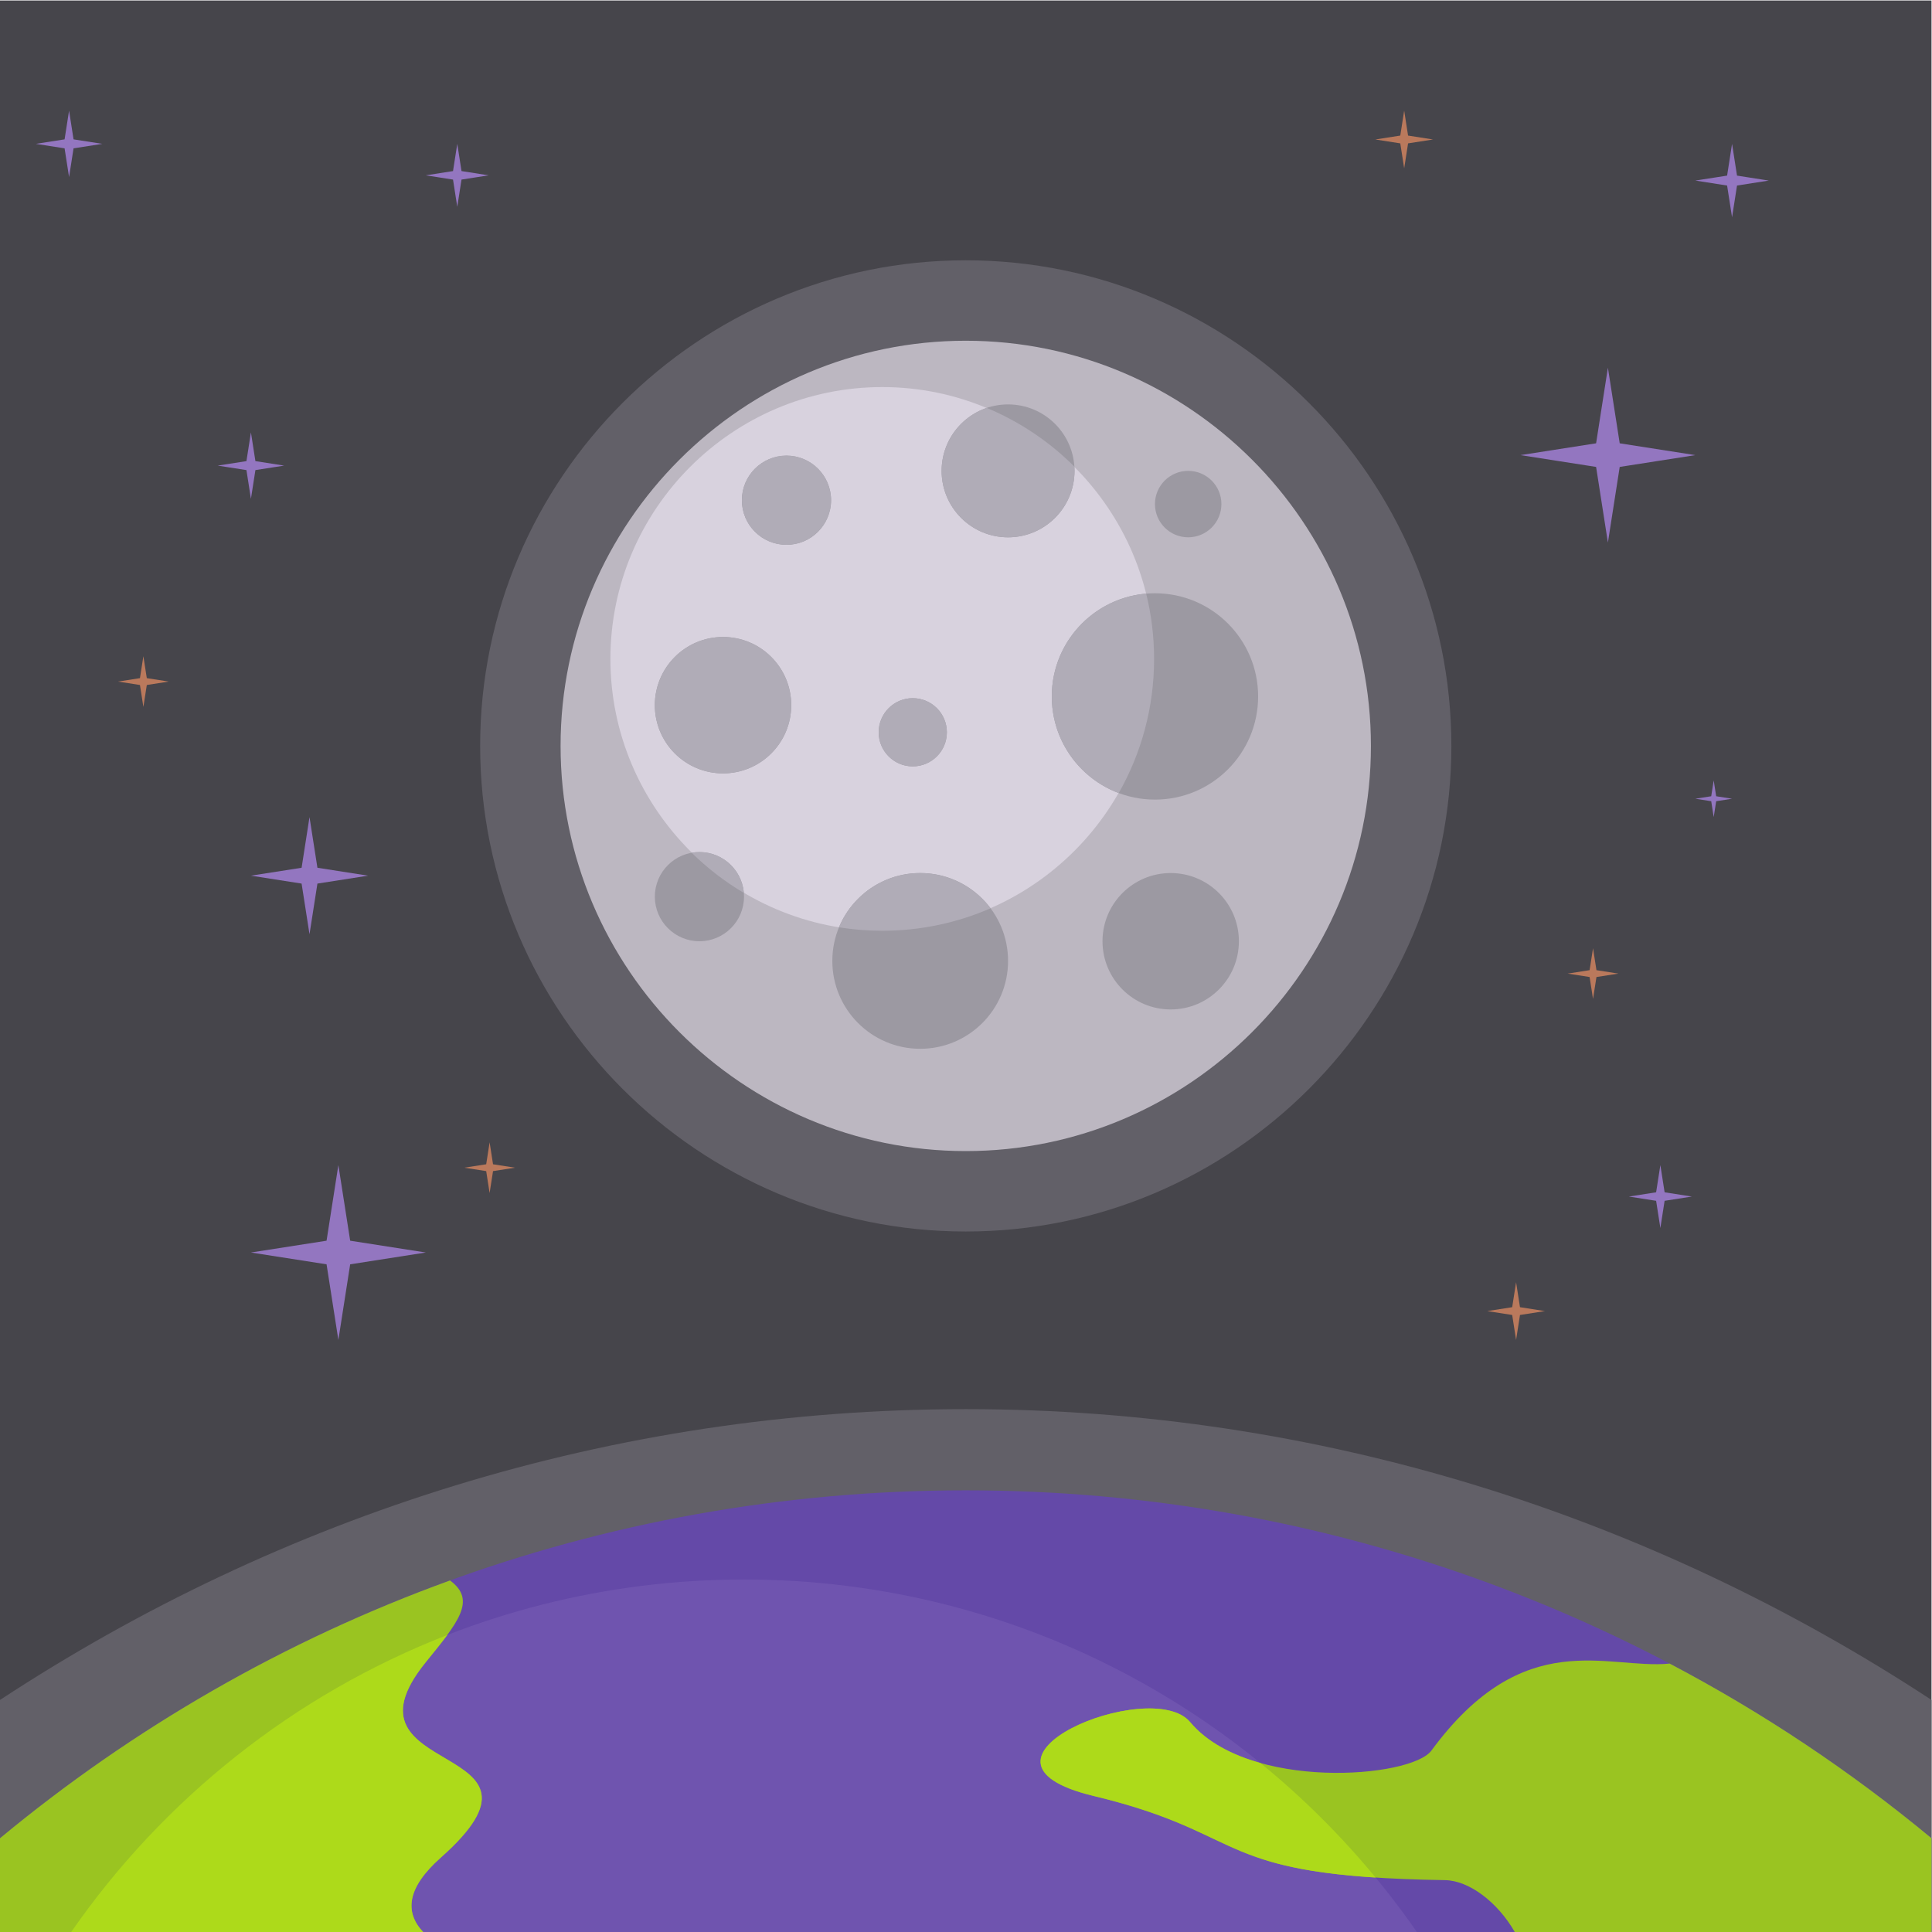 <?xml version="1.0" encoding="UTF-8" standalone="no"?>
<!-- Created with Inkscape (http://www.inkscape.org/) -->

<svg
   version="1.1"
   id="svg2"
   xml:space="preserve"
   width="666.187"
   height="666.187"
   viewBox="0 0 666.187 666.187"
   xmlns="http://www.w3.org/2000/svg"
   xmlns:svg="http://www.w3.org/2000/svg"><defs
     id="defs6" /><g
     id="g8"
     transform="matrix(1.333,0,0,-1.333,0,666.187)"><g
       id="g1034"><path
         d="M 0,0 H 499.637 V 499.638 H 0 V 0"
         style="fill:#46454b;fill-opacity:1;fill-rule:evenodd;stroke:none;stroke-width:0.1"
         id="path12" /><path
         d="m 249.82,181.2 c 69.186,0 125.616,56.427 125.616,125.615 0,69.187 -56.43,125.616 -125.616,125.616 -69.189,0 -125.616,-56.429 -125.616,-125.616 0,-69.188 56.427,-125.615 125.616,-125.615"
         style="fill:#626068;fill-opacity:1;fill-rule:evenodd;stroke:none;stroke-width:0.1"
         id="path14" /><path
         d="M 499.637,60.027 V 0 H 0 v 60.027 c 72.676,47.702 158.232,75.225 249.82,75.225 91.584,0 177.14,-27.523 249.817,-75.225"
         style="fill:#626068;fill-opacity:1;fill-rule:evenodd;stroke:none;stroke-width:0.1"
         id="path16" /><path
         d="M 499.637,24.256 V 0 H 0 v 24.256 c 67.808,56.204 154.865,89.996 249.82,89.996 94.952,0 182.01,-33.792 249.817,-89.996"
         style="fill:#6449a8;fill-opacity:1;fill-rule:evenodd;stroke:none;stroke-width:0.1"
         id="path18" /><path
         d="M 366.512,0 H 18.418 C 56.639,55.094 120.332,91.18 192.464,91.18 264.597,91.18 328.291,55.094 366.512,0"
         style="fill:#6f54af;fill-opacity:1;fill-rule:evenodd;stroke:none;stroke-width:0.1"
         id="path20" /><path
         d="m 249.82,202.005 c 57.726,0 104.808,47.082 104.808,104.81 0,57.727 -47.082,104.809 -104.808,104.809 -57.729,0 -104.811,-47.082 -104.811,-104.809 0,-57.728 47.082,-104.81 104.811,-104.81"
         style="fill:#bcb7c1;fill-opacity:1;fill-rule:evenodd;stroke:none;stroke-width:0.1"
         id="path22" /><path
         d="m 228.218,258.998 c 38.73,0 70.32,31.59 70.32,70.321 0,38.729 -31.59,70.319 -70.32,70.319 -38.73,0 -70.319,-31.59 -70.319,-70.319 0,-38.731 31.589,-70.321 70.319,-70.321"
         style="fill:#d8d2de;fill-opacity:1;fill-rule:evenodd;stroke:none;stroke-width:0.1"
         id="path24" /><path
         d="m 298.761,346.302 c 14.739,0 26.688,-11.949 26.688,-26.688 0,-14.74 -11.949,-26.689 -26.688,-26.689 -14.739,0 -26.689,11.949 -26.689,26.689 0,14.739 11.95,26.688 26.689,26.688 z m -60.727,-72.375 c 12.554,0 22.729,-10.177 22.729,-22.729 0,-12.555 -10.175,-22.73 -22.729,-22.73 -12.553,0 -22.729,10.175 -22.729,22.73 0,12.552 10.176,22.729 22.729,22.729 z m -51.002,61.065 c 9.743,0 17.642,-7.897 17.642,-17.64 0,-9.744 -7.899,-17.642 -17.642,-17.642 -9.743,0 -17.641,7.898 -17.641,17.642 0,9.743 7.898,17.64 17.641,17.64 z m 49.079,-15.831 c 4.872,0 8.822,-3.949 8.822,-8.82 0,-4.872 -3.95,-8.821 -8.822,-8.821 -4.871,0 -8.82,3.949 -8.82,8.821 0,4.871 3.949,8.82 8.82,8.82 z m 66.721,-45.234 c 9.743,0 17.641,-7.899 17.641,-17.641 0,-9.743 -7.898,-17.641 -17.641,-17.641 -9.744,0 -17.641,7.898 -17.641,17.641 0,9.742 7.897,17.641 17.641,17.641 z m -99.389,107.977 c 6.37,0 11.534,-5.165 11.534,-11.535 0,-6.37 -5.164,-11.534 -11.534,-11.534 -6.37,0 -11.536,5.164 -11.536,11.534 0,6.37 5.166,11.535 11.536,11.535 z m -22.517,-102.55 c 6.369,0 11.533,-5.163 11.533,-11.534 0,-6.37 -5.164,-11.534 -11.533,-11.534 -6.372,0 -11.535,5.164 -11.535,11.534 0,6.371 5.163,11.534 11.535,11.534 z m 126.429,98.611 c 4.747,0 8.595,-3.848 8.595,-8.594 0,-4.747 -3.848,-8.594 -8.595,-8.594 -4.746,0 -8.594,3.847 -8.594,8.594 0,4.746 3.848,8.594 8.594,8.594 z m -46.592,17.19 c 9.494,0 17.19,-7.696 17.19,-17.19 0,-9.493 -7.696,-17.189 -17.19,-17.189 -9.492,0 -17.188,7.696 -17.188,17.189 0,9.494 7.696,17.19 17.188,17.19 v 0"
         style="fill:#9c99a2;fill-opacity:1;fill-rule:evenodd;stroke:none;stroke-width:0.1"
         id="path26" /><path
         d="m 187.032,334.992 c 9.743,0 17.642,-7.897 17.642,-17.64 0,-9.744 -7.899,-17.642 -17.642,-17.642 -9.743,0 -17.641,7.898 -17.641,17.642 0,9.743 7.898,17.64 17.641,17.64 z m 49.079,-15.831 c 4.872,0 8.822,-3.949 8.822,-8.82 0,-4.872 -3.95,-8.821 -8.822,-8.821 -4.871,0 -8.82,3.949 -8.82,8.821 0,4.871 3.949,8.82 8.82,8.82 z m -32.668,62.743 c 6.37,0 11.534,-5.165 11.534,-11.535 0,-6.37 -5.164,-11.534 -11.534,-11.534 -6.37,0 -11.536,5.164 -11.536,11.534 0,6.37 5.166,11.535 11.536,11.535 z M 192.42,268.787 c -4.918,2.914 -9.45,6.412 -13.501,10.393 0.652,0.115 1.322,0.174 2.007,0.174 6.044,0 11.002,-4.649 11.494,-10.567 z m 63.82,-3.978 c -8.588,-3.734 -18.062,-5.811 -28.022,-5.811 -3.809,0 -7.548,0.308 -11.19,0.891 3.413,8.242 11.532,14.038 21.006,14.038 7.448,0 14.059,-3.581 18.206,-9.118 z m 40.251,81.396 c 1.334,-5.41 2.047,-11.065 2.047,-16.887 0,-12.619 -3.329,-24.462 -9.149,-34.7 -10.116,3.795 -17.317,13.554 -17.317,24.996 0,13.974 10.743,25.439 24.419,26.591 z m -18.574,32.858 c 0.024,-0.363 0.036,-0.728 0.036,-1.098 0,-9.493 -7.696,-17.189 -17.19,-17.189 -9.492,0 -17.188,7.696 -17.188,17.189 0,7.564 4.885,13.987 11.673,16.285 8.538,-3.558 16.226,-8.749 22.669,-15.187 v 0"
         style="fill:#b0acb7;fill-opacity:1;fill-rule:evenodd;stroke:none;stroke-width:0.1"
         id="path28" /><path
         d="M 109.446,0 H 0 V 24.256 C 34.353,52.731 73.65,75.449 116.408,90.937 123.376,85.81 118.47,80.082 110.14,69.804 85.36,39.228 148.644,49.97 113.99,19.219 105.169,11.391 104.664,5.087 109.446,0 Z M 499.637,24.256 V 0 H 391.839 c -4.494,7.809 -11.876,13.324 -18.061,13.417 -61.249,0.933 -49.149,11.743 -90.922,21.79 -38.332,9.219 14.963,31.118 24.996,19.101 14.949,-17.904 57.166,-14.527 62.423,-7.379 24.012,32.655 45.554,20.888 61.627,22.509 24.18,-12.718 46.87,-27.888 67.735,-45.182 v 0"
         style="fill:#9ac421;fill-opacity:1;fill-rule:evenodd;stroke:none;stroke-width:0.1"
         id="path30" /><path
         d="m 326.032,43.716 c 10.888,-8.868 20.875,-18.8 29.809,-29.632 -41.277,2.668 -35.873,12.197 -72.985,21.123 -38.332,9.219 14.963,31.118 24.996,19.101 4.308,-5.158 10.882,-8.548 18.18,-10.592 z M 109.446,0 H 18.418 C 42.288,34.409 76.094,61.401 115.687,76.822 114.149,74.733 112.256,72.416 110.14,69.804 85.36,39.228 148.644,49.97 113.99,19.219 105.169,11.391 104.664,5.087 109.446,0 v 0"
         style="fill:#adda1a;fill-opacity:1;fill-rule:evenodd;stroke:none;stroke-width:0.1"
         id="path32" /><path
         d="m 118.284,462.554 1.1,-7.043 7.043,-1.1 -7.043,-1.098 -1.1,-7.044 -1.098,7.044 -7.043,1.098 7.043,1.1 z m -53.375,-74.637 1.16,-7.434 7.435,-1.16 -7.435,-1.161 -1.16,-7.434 -1.161,7.434 -7.434,1.161 7.434,1.16 z m 15.153,-99.515 2.047,-13.108 13.108,-2.045 -13.108,-2.047 -2.047,-13.107 -2.045,13.107 -13.108,2.047 13.108,2.045 z m 349.437,-90.016 1.098,-7.042 7.044,-1.1 -7.044,-1.099 -1.098,-7.043 -1.1,7.043 -7.043,1.099 7.043,1.1 z m -13.571,206.269 3.054,-19.564 19.563,-3.054 -19.563,-3.053 -3.054,-19.564 -3.053,19.564 -19.564,3.053 19.564,3.054 z m 32.116,57.899 1.283,-8.216 8.216,-1.283 -8.216,-1.283 -1.283,-8.216 -1.283,8.216 -8.216,1.283 8.216,1.283 z m -4.749,-164.652 0.641,-4.109 4.108,-0.64 -4.108,-0.642 -0.641,-4.109 -0.641,4.109 -4.109,0.642 4.109,0.64 z m -355.768,-99.516 3.054,-19.563 19.563,-3.054 -19.563,-3.053 -3.054,-19.564 -3.053,19.564 -19.564,3.053 19.564,3.054 z m -69.661,272.763 1.16,-7.435 7.434,-1.16 -7.434,-1.161 -1.16,-7.434 -1.16,7.434 -7.435,1.161 7.435,1.16 1.16,7.435 v 0"
         style="fill:#9376c0;fill-opacity:1;fill-rule:evenodd;stroke:none;stroke-width:0.1"
         id="path34" /><path
         d="m 126.652,204.267 0.885,-5.674 5.675,-0.885 -5.675,-0.885 -0.885,-5.674 -0.885,5.674 -5.673,0.885 5.673,0.885 z m 265.525,-36.188 1.008,-6.457 6.455,-1.006 -6.455,-1.007 -1.008,-6.457 -1.007,6.457 -6.457,1.007 6.457,1.006 z m 19.903,86.396 0.886,-5.672 5.673,-0.887 -5.673,-0.884 -0.886,-5.673 -0.885,5.673 -5.674,0.884 5.674,0.887 z m -48.851,216.674 1.007,-6.456 6.456,-1.007 -6.456,-1.008 -1.007,-6.457 -1.009,6.457 -6.455,1.008 6.455,1.007 z M 37.09,330.017 l 0.885,-5.673 5.673,-0.885 -5.673,-0.886 -0.885,-5.673 -0.886,5.673 -5.673,0.886 5.673,0.885 0.886,5.673 v 0"
         style="fill:#ba795c;fill-opacity:1;fill-rule:evenodd;stroke:none;stroke-width:0.1"
         id="path36" /></g></g></svg>
